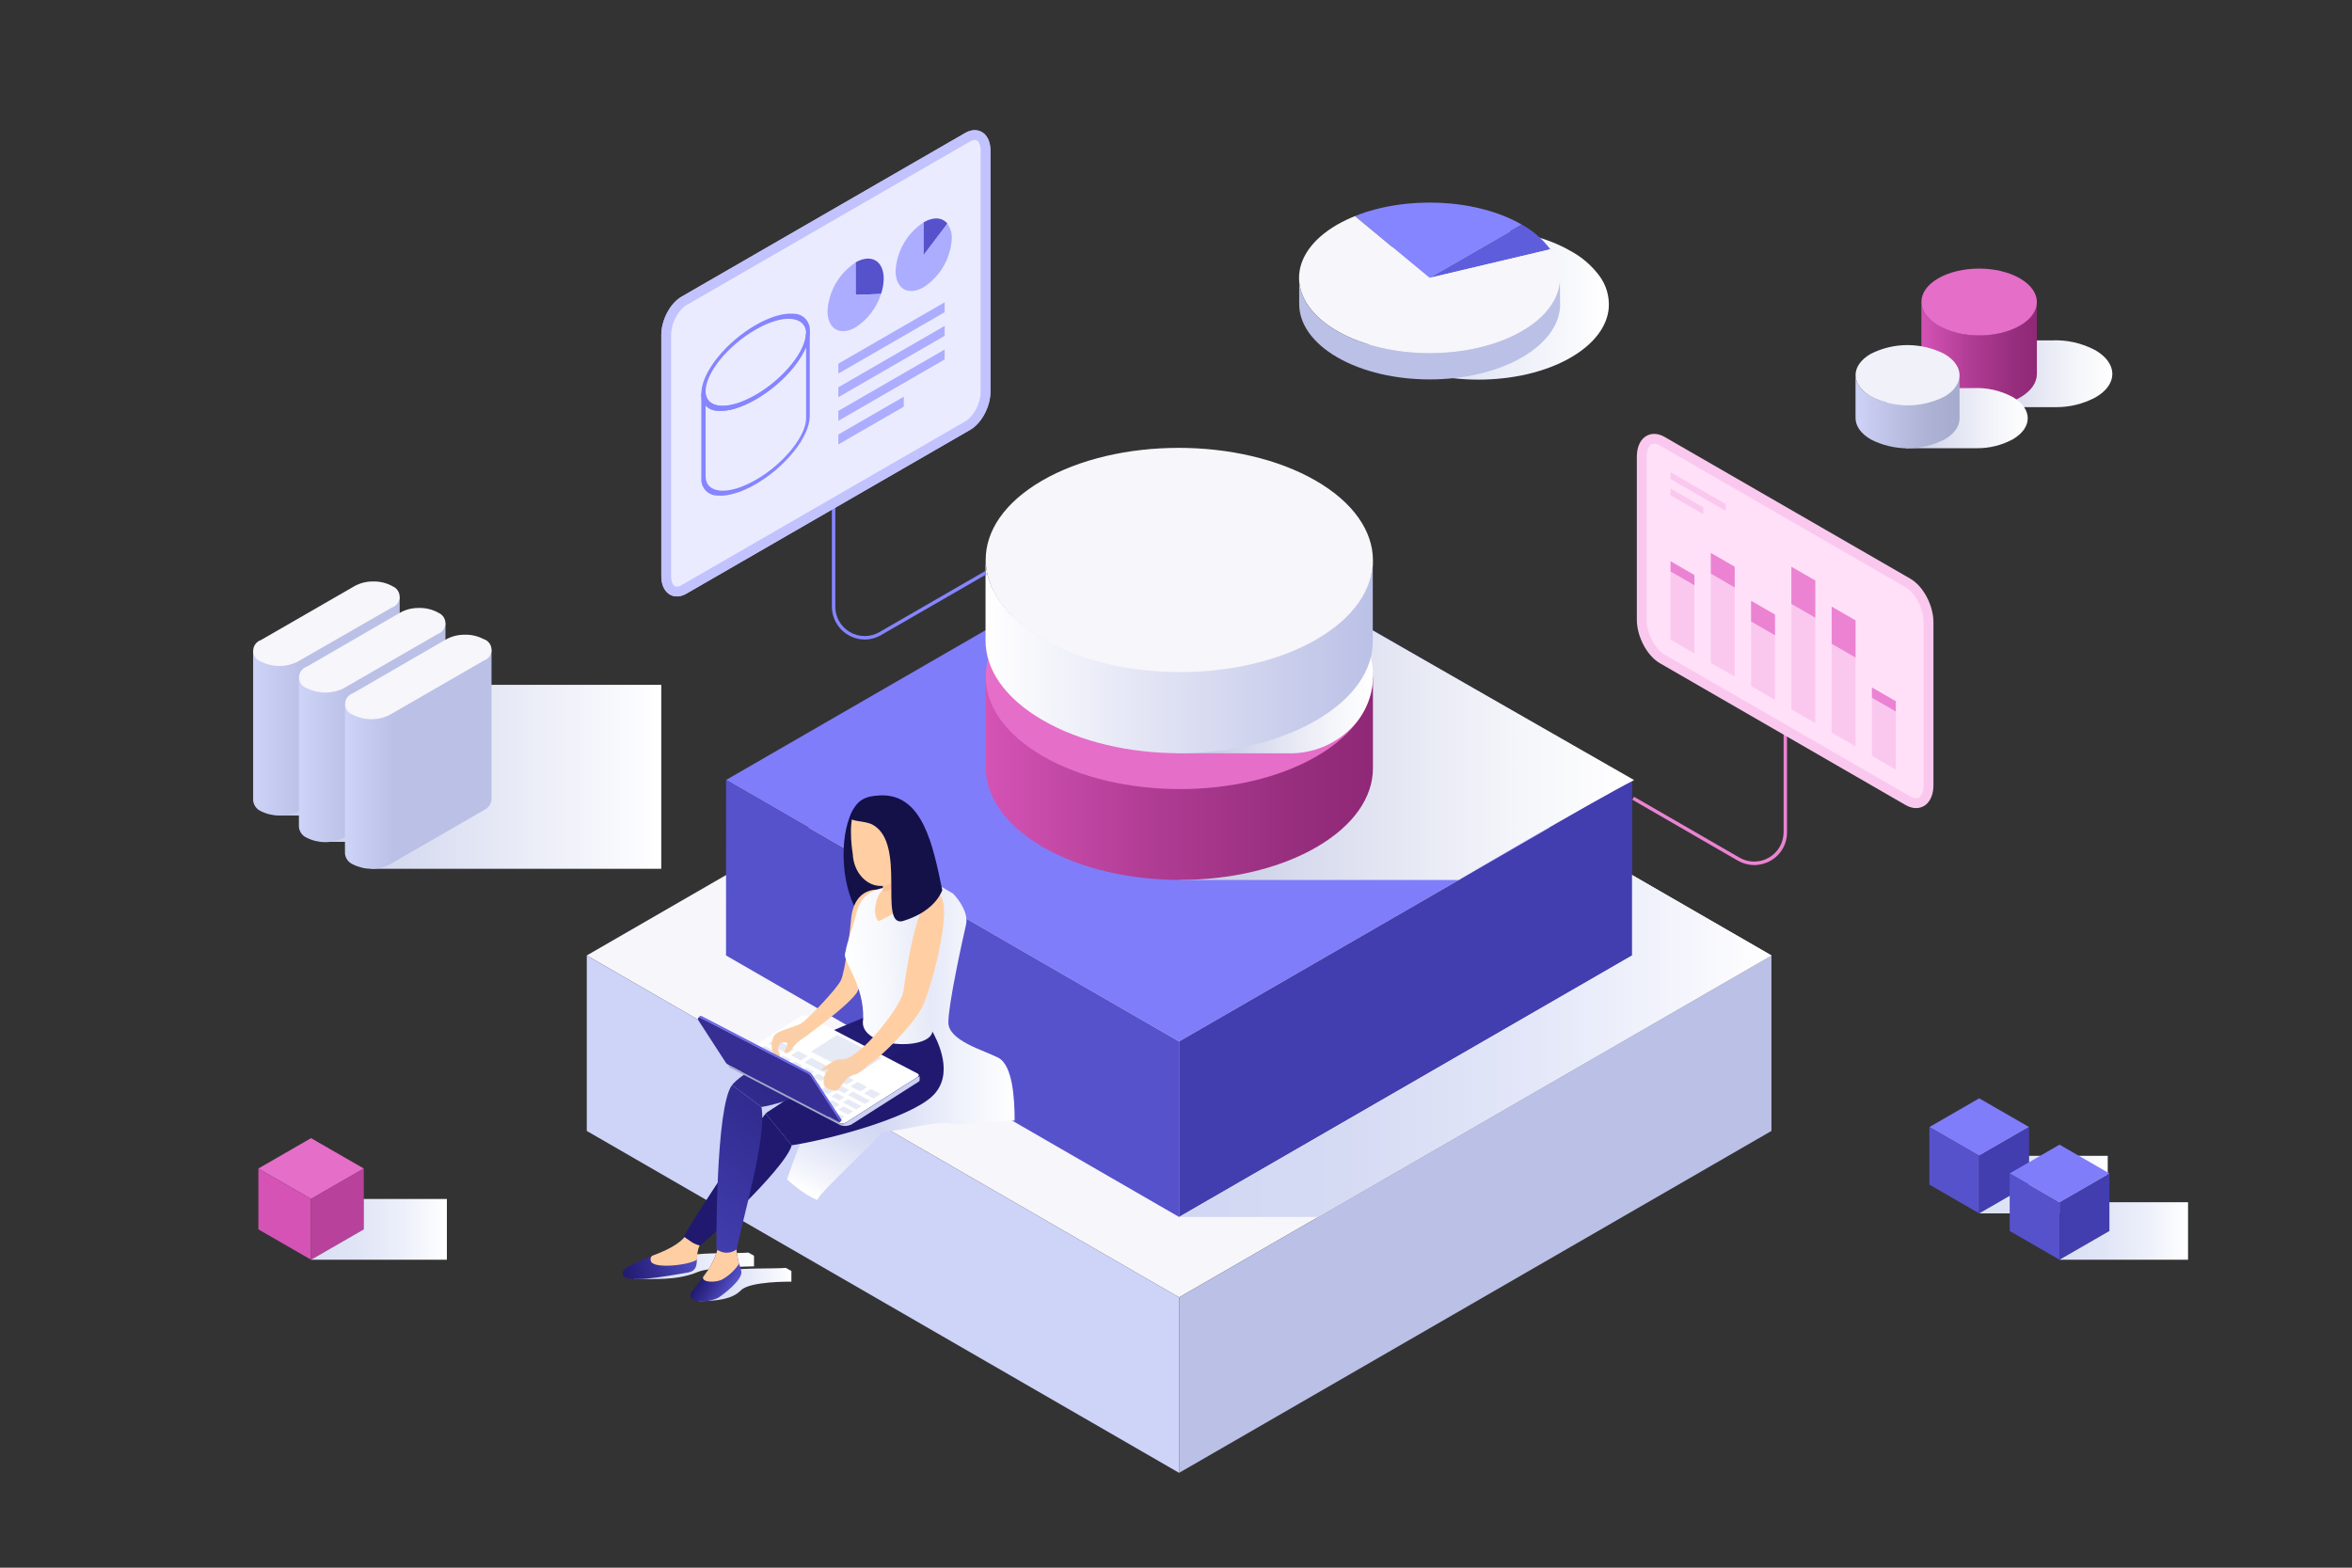 <svg width="480" height="320" viewBox="0 0 480 320" fill="none" xmlns="http://www.w3.org/2000/svg">
<rect x="0" y="0" width="480" height="320" fill="#333333" stroke="none"/>
<g clip-path="url(#clip0_5838_12848)">
<path d="M358 176.58C356.823 176.574 355.668 176.26 354.65 175.67L333.13 163.24L333.48 162.64L355 175.06C355.912 175.586 356.946 175.864 357.998 175.864C359.051 175.864 360.085 175.587 360.997 175.062C361.909 174.536 362.667 173.779 363.194 172.868C363.721 171.957 363.999 170.923 364 169.87V149H364.7V169.89C364.708 171.067 364.401 172.225 363.813 173.245C363.224 174.264 362.374 175.108 361.35 175.69C360.33 176.273 359.175 176.58 358 176.58Z" fill="#EB83D2"/>
<path d="M389.38 163.45L339.25 134.51C336.93 133.16 335.05 129.57 335.05 126.51V93.25C335.05 90.15 336.93 88.73 339.25 90.07L389.38 119C391.7 120.34 393.58 123.94 393.58 127V160.23C393.58 163.36 391.7 164.79 389.38 163.45Z" fill="#FFE0F8" stroke="#FAC8EE" stroke-width="2"/>
<path d="M345.8 133.38L340.93 130.56V116.66L345.8 119.47V133.38Z" fill="#FAC8EE"/>
<path d="M354.02 138.12L349.15 135.31V112.87L354.02 115.69V138.12Z" fill="#FAC8EE"/>
<path d="M362.24 142.87L357.37 140.05V122.64L362.24 125.45V142.87Z" fill="#FAC8EE"/>
<path d="M370.46 147.61L365.59 144.8V115.69L370.46 118.5V147.61Z" fill="#FAC8EE"/>
<path d="M378.68 152.36L373.81 149.54V123.83L378.68 126.64V152.36Z" fill="#FAC8EE"/>
<path d="M386.9 157.1L382.03 154.29V140.33L386.9 143.14V157.1Z" fill="#FAC8EE"/>
<path d="M345.8 119.47L340.93 116.66V114.56L345.8 117.38V119.47Z" fill="#EB83D2"/>
<path d="M386.9 145.24L382.03 142.42V140.33L386.9 143.14V145.24Z" fill="#EB83D2"/>
<path d="M354.02 119.91L349.15 117.09V112.87L354.02 115.69V119.91Z" fill="#EB83D2"/>
<path d="M362.24 129.67L357.37 126.85V122.64L362.24 125.45V129.67Z" fill="#EB83D2"/>
<path d="M370.46 126.08L365.59 123.27V115.69L370.46 118.5V126.08Z" fill="#EB83D2"/>
<path d="M378.68 134.22L373.81 131.41V123.83L378.68 126.64V134.22Z" fill="#EB83D2"/>
<path d="M352.18 104.29L340.93 97.79V96.4L352.18 102.89V104.29Z" fill="#FAC8EE"/>
<path d="M347.63 104.98L340.93 101.11V99.72L347.63 103.58V104.98Z" fill="#FAC8EE"/>
<path d="M361.52 195.03L240.63 264.82L119.75 195.03L240.63 125.23L361.52 195.03Z" fill="#F6F6FB"/>
<path d="M240.63 264.82V300.64L119.75 230.85V195.03L240.63 264.82Z" fill="#CED3F8"/>
<path d="M240.63 264.82V300.64L361.52 230.85V195.03L240.63 264.82Z" fill="#BBC0E6"/>
<path d="M333.09 159.21L240.63 212.59L148.18 159.21L240.63 105.83L333.09 159.21Z" fill="#807DFB"/>
<path d="M240.63 212.59V248.41L148.17 195.03L148.18 159.21L240.63 212.59Z" fill="#5652CC"/>
<path d="M240.63 212.59V248.41L333.09 195.03V159.21L240.63 212.59Z" fill="#423EAF"/>
<path style="mix-blend-mode:multiply" d="M240.63 248.41H269.06L361.52 195.03L333.09 178.62V195.03L240.63 248.41Z" fill="url(#paint0_linear_5838_12848)"/>
<path style="mix-blend-mode:multiply" d="M264.56 119.78H251.05V123.34C247.043 124.584 243.184 126.261 239.54 128.34C219.75 139.85 219.87 158.5 239.78 170C243.2 172 240.68 179.62 240.68 179.62H297.68C297.68 179.62 324.26 164 333.49 159.23L264.56 119.78Z" fill="url(#paint1_linear_5838_12848)"/>
<path d="M280.19 138.18V156.84C280.19 162.65 276.35 168.46 268.71 172.9C253.33 181.85 228.3 181.85 212.83 172.9C205.04 168.4 201.14 162.5 201.16 156.6V137.95" fill="url(#paint2_linear_5838_12848)"/>
<path d="M212.83 154.36C197.35 145.43 197.27 130.93 212.64 122C228.01 113.07 253.05 113 268.53 122C284.01 131 284.09 145.43 268.71 154.37C253.33 163.31 228.31 163.3 212.83 154.36Z" fill="#E56EC9"/>
<path style="mix-blend-mode:multiply" d="M275.16 126.57C273.415 124.987 271.372 123.768 269.15 122.983C266.928 122.198 264.573 121.864 262.22 122H240.17V123.93C238.767 124.642 237.471 125.547 236.32 126.62C234.754 128.049 233.505 129.791 232.652 131.732C231.8 133.674 231.364 135.772 231.371 137.893C231.379 140.013 231.83 142.108 232.696 144.044C233.562 145.979 234.824 147.712 236.4 149.13C237.529 150.18 238.797 151.069 240.17 151.77V153.77H263.67C267.965 153.682 272.079 152.028 275.24 149.12C276.811 147.689 278.065 145.945 278.92 144C279.776 142.055 280.214 139.952 280.206 137.827C280.199 135.702 279.746 133.603 278.877 131.664C278.008 129.725 276.741 127.989 275.16 126.57Z" fill="url(#paint3_linear_5838_12848)"/>
<path d="M212.8 147C205.01 142.5 201.11 136.6 201.13 130.7V114.04C201.13 119.94 205.01 125.84 212.8 130.34C228.28 139.28 253.3 139.28 268.68 130.34C276.32 125.89 280.15 120.09 280.16 114.26V130.92C280.16 136.74 276.32 142.55 268.68 146.99C253.3 156 228.27 156 212.8 147Z" fill="url(#paint4_linear_5838_12848)"/>
<path d="M212.83 130.48C197.35 121.55 197.27 107.05 212.64 98.12C228.01 89.19 253.05 89.18 268.53 98.12C284.01 107.06 284.09 121.55 268.71 130.49C253.33 139.43 228.31 139.42 212.83 130.48Z" fill="#F6F6FB"/>
<path style="mix-blend-mode:multiply" d="M142.9 265.59C146.45 265.5 149.33 265.26 151.22 263.37C153.11 261.48 161.51 261.62 161.51 261.62V259.44L160.37 258.8C158.37 259 150.99 258.8 149.31 259.28C147.63 259.76 140.72 265.65 142.9 265.59Z" fill="url(#paint5_linear_5838_12848)"/>
<path style="mix-blend-mode:multiply" d="M180 231C183.5 231 191.14 228.69 193.73 229.3C196.32 229.91 203.62 228.73 207.07 228.73C207.07 224.15 206.65 217.41 203.72 215.9C200.79 214.39 193.54 212.43 193.54 208.71C193.54 204.99 196.43 191.83 197.14 188.78C197.85 185.73 194.48 182.38 194.48 182.38L189.62 179.57L183.54 213.57L177.61 229.66L180 231Z" fill="url(#paint6_linear_5838_12848)"/>
<path style="mix-blend-mode:multiply" d="M129.65 261.08C133.19 260.99 137.99 261.5 142.48 259.61C144.95 258.61 153.88 258.49 153.88 258.49V256.32L152.74 255.68C150.74 255.87 143.37 255.68 141.69 256.15C140.01 256.62 127.46 261.14 129.65 261.08Z" fill="url(#paint7_linear_5838_12848)"/>
<path style="mix-blend-mode:multiply" d="M180 231C178.89 232.88 166.84 243.77 166.84 244.94C164.31 244.12 160.61 240.74 160.61 240.74C160.61 240.74 165.07 227.34 168.22 224.2L180 231Z" fill="url(#paint8_linear_5838_12848)"/>
<path d="M142.83 254.07C141.45 256.17 143.39 259.26 140.31 259.77C136.04 260.48 127.22 262.19 127.06 260.04C126.93 258.22 132.96 256.6 135.74 255.28C139.62 253.44 140 252 140 252L142.83 254.07Z" fill="url(#paint9_linear_5838_12848)"/>
<path d="M140 252C140 252 139.64 253.4 135.76 255.24C135.05 255.58 134.13 255.94 133.16 256.31C133.16 256.31 132.63 256.51 132.81 257.37C133.17 259.09 140.64 258.27 142.25 257.12C142.197 256.057 142.403 254.996 142.85 254.03L140 252Z" fill="#FFCEA2"/>
<path d="M146.42 255.09C146.019 256.506 145.409 257.854 144.61 259.09C143.99 260.09 141.68 263.09 141.39 263.42C140.32 264.61 141.2 265.67 142.9 265.6C144.181 265.68 145.461 265.432 146.62 264.88C147.73 264.16 151.62 261.21 151.29 259.49C151.12 258.58 150.9 258.58 150.51 256.49C150.4 255.93 150.22 254.56 150.22 254.56L146.42 255.09Z" fill="url(#paint10_linear_5838_12848)"/>
<path d="M147.5 261.11C148.836 260.329 149.978 259.255 150.84 257.97C150.75 257.63 150.64 257.18 150.51 256.49C150.38 255.8 150.22 254.56 150.22 254.56L146.42 255.09C146.019 256.506 145.409 257.854 144.61 259.09C144.39 259.43 143.95 260.04 143.47 260.7C143.27 261.88 146.31 261.82 147.5 261.11Z" fill="#FFCEA2"/>
<path d="M157 226.75C159.23 225.42 178.81 211.84 178.81 211.84L190.16 210.32C191.24 212.24 195.04 219.4 190.16 223.85C185.28 228.3 169.29 232.59 161.57 233.78L156.26 227.3C156.486 227.091 156.734 226.906 157 226.75Z" fill="#20196F"/>
<path d="M156.27 227.3L161.58 233.78C160.1 238.88 142.97 254.26 142.97 254.26C141.44 253.96 140.83 253.26 139.55 252.42C140.72 250 153 231.2 156.27 227.3Z" fill="#20196F"/>
<path d="M176.36 207.68C176.36 207.68 187.36 211 184.66 213.79C181.96 216.58 162.25 224.89 155.39 225.97L149.39 221.49C153 216.91 174.1 208.7 176.36 207.68Z" fill="url(#paint11_linear_5838_12848)"/>
<path d="M149.39 221.49L155.39 225.97C156.58 232.1 151.49 248.82 150.39 254.97C149.798 255.447 149.061 255.708 148.3 255.708C147.54 255.708 146.802 255.447 146.21 254.97C146.21 254.97 146 225.92 149.39 221.49Z" fill="url(#paint12_linear_5838_12848)"/>
<path d="M163.41 207.44C163.609 207.329 163.831 207.266 164.059 207.257C164.287 207.249 164.513 207.294 164.72 207.39L187.22 219.11C187.59 219.3 187.61 219.64 187.22 219.86L172.63 229.15C172.431 229.261 172.209 229.324 171.982 229.334C171.755 229.345 171.528 229.302 171.32 229.21L148.82 217.48C148.743 217.452 148.677 217.401 148.631 217.334C148.584 217.266 148.559 217.187 148.559 217.105C148.559 217.023 148.584 216.944 148.631 216.877C148.677 216.81 148.743 216.759 148.82 216.73L163.41 207.44Z" fill="white"/>
<g style="mix-blend-mode:multiply">
<path d="M171.26 227.41L172.36 227.99L171.84 228.32L170.74 227.75L171.26 227.41Z" fill="#E6EAF5"/>
<path d="M169.41 226.45L170.51 227.02L169.98 227.35L168.88 226.78L169.41 226.45Z" fill="#E6EAF5"/>
<path d="M167.55 225.48L168.65 226.05L168.13 226.39L167.03 225.81L167.55 225.48Z" fill="#E6EAF5"/>
<path d="M165.7 224.51L166.8 225.09L166.28 225.42L165.17 224.85L165.7 224.51Z" fill="#E6EAF5"/>
<path d="M163.84 223.55L164.94 224.12L164.42 224.46L163.32 223.88L163.84 223.55Z" fill="#E6EAF5"/>
<path d="M161.99 222.58L163.09 223.16L162.57 223.49L161.47 222.92L161.99 222.58Z" fill="#E6EAF5"/>
<path d="M160.14 221.62L161.24 222.19L160.71 222.53L159.62 221.95L160.14 221.62Z" fill="#E6EAF5"/>
<path d="M158.28 220.65L159.38 221.22L158.86 221.56L157.76 220.99L158.28 220.65Z" fill="#E6EAF5"/>
<path d="M156.43 219.69L157.53 220.26L157.01 220.59L155.91 220.02L156.43 219.69Z" fill="#E6EAF5"/>
<path d="M154.58 218.72L155.68 219.29L155.16 219.63L154.05 219.05L154.58 218.72Z" fill="#E6EAF5"/>
<path d="M152.72 217.75L153.82 218.33L153.3 218.66L152.2 218.09L152.72 217.75Z" fill="#E6EAF5"/>
<path d="M150.87 216.79L151.97 217.36L151.45 217.7L150.35 217.12L150.87 216.79Z" fill="#E6EAF5"/>
<path d="M172.14 225.83L174.12 226.86L173.07 227.53L171.1 226.5L172.14 225.83Z" fill="#E6EAF5"/>
<path d="M173.08 224.36L175.81 225.79L174.76 226.46L172.03 225.03L173.08 224.36Z" fill="#E6EAF5"/>
<path d="M174.09 222.85L177.57 224.67L176.53 225.33L173.04 223.52L174.09 222.85Z" fill="#E6EAF5"/>
<path d="M177.73 222.28L179.71 223.31L178.29 224.21L176.31 223.18L177.73 222.28Z" fill="#E6EAF5"/>
<path d="M175 220.85L176.98 221.88L175.56 222.79L173.58 221.75L175 220.85Z" fill="#E6EAF5"/>
<path d="M172.27 219.43L174.25 220.46L172.83 221.36L170.85 220.33L172.27 219.43Z" fill="#E6EAF5"/>
<path d="M162.85 214.52L164.83 215.56L163.41 216.46L161.43 215.43L162.85 214.52Z" fill="#E6EAF5"/>
<path d="M158.22 212.11L162.1 214.13L160.68 215.04L156.8 213.01L158.22 212.11Z" fill="#E6EAF5"/>
<path d="M165.58 215.94L171.51 219.04L170.1 219.94L164.16 216.85L165.58 215.94Z" fill="#E6EAF5"/>
<path d="M169.77 224.6L171.39 225.44L170.34 226.11L168.72 225.26L169.77 224.6Z" fill="#E6EAF5"/>
<path d="M170.71 223.13L172.33 223.97L171.28 224.64L169.66 223.79L170.71 223.13Z" fill="#E6EAF5"/>
<path d="M171.67 221.64L173.29 222.49L172.24 223.16L170.62 222.31L171.67 221.64Z" fill="#E6EAF5"/>
<path d="M169.3 220.41L170.92 221.25L169.87 221.92L168.25 221.07L169.3 220.41Z" fill="#E6EAF5"/>
<path d="M166.93 219.17L168.54 220.02L167.5 220.68L165.88 219.84L166.93 219.17Z" fill="#E6EAF5"/>
<path d="M164.55 217.94L166.17 218.78L165.13 219.45L163.51 218.6L164.55 217.94Z" fill="#E6EAF5"/>
<path d="M162.18 216.7L163.8 217.54L162.75 218.21L161.13 217.37L162.18 216.7Z" fill="#E6EAF5"/>
<path d="M159.81 215.47L161.43 216.31L160.38 216.97L158.76 216.13L159.81 215.47Z" fill="#E6EAF5"/>
<path d="M156.04 213.5L159.06 215.07L158.01 215.74L154.99 214.17L156.04 213.5Z" fill="#E6EAF5"/>
<path d="M168.34 221.89L169.96 222.74L168.91 223.4L167.29 222.56L168.34 221.89Z" fill="#E6EAF5"/>
<path d="M165.96 220.66L167.58 221.5L166.54 222.17L164.92 221.32L165.96 220.66Z" fill="#E6EAF5"/>
<path d="M163.59 219.42L165.21 220.26L164.16 220.93L162.54 220.09L163.59 219.42Z" fill="#E6EAF5"/>
<path d="M161.22 218.19L162.84 219.03L161.79 219.69L160.17 218.85L161.22 218.19Z" fill="#E6EAF5"/>
<path d="M158.85 216.95L160.47 217.79L159.42 218.46L157.8 217.61L158.85 216.95Z" fill="#E6EAF5"/>
<path d="M154.32 214.59L158.09 216.56L157.05 217.22L153.28 215.26L154.32 214.59Z" fill="#E6EAF5"/>
<path d="M167.4 223.36L169.02 224.2L167.97 224.87L166.35 224.03L167.4 223.36Z" fill="#E6EAF5"/>
<path d="M165.03 222.13L166.65 222.97L165.6 223.63L163.98 222.79L165.03 222.13Z" fill="#E6EAF5"/>
<path d="M162.66 220.89L164.27 221.73L163.23 222.4L161.61 221.56L162.66 220.89Z" fill="#E6EAF5"/>
<path d="M160.28 219.65L161.9 220.5L160.86 221.16L159.24 220.32L160.28 219.65Z" fill="#E6EAF5"/>
<path d="M157.91 218.42L159.53 219.26L158.48 219.93L156.86 219.08L157.91 218.42Z" fill="#E6EAF5"/>
<path d="M155.54 217.18L157.16 218.03L156.11 218.69L154.49 217.85L155.54 217.18Z" fill="#E6EAF5"/>
<path d="M152.63 215.67L154.79 216.79L153.74 217.46L151.59 216.33L152.63 215.67Z" fill="#E6EAF5"/>
</g>
<path d="M151.73 218.39L169.51 227.66L169 227.98L151.22 218.71L151.73 218.39Z" fill="#423EAD"/>
<g style="mix-blend-mode:multiply">
<path d="M165.52 214.65L174.59 219.38L179.96 215.96L170.88 211.24L165.52 214.65Z" fill="#E6EAF5"/>
</g>
<path d="M187.26 219.86L172.67 229.15C172.348 229.331 171.97 229.384 171.61 229.3L171.36 229.21L148.86 217.48H148.79V217.43C148.76 217.381 148.739 217.327 148.73 217.27V217.59C148.739 217.671 148.769 217.749 148.819 217.814C148.868 217.879 148.934 217.93 149.01 217.96L171.51 229.68C171.994 229.856 172.517 229.89 173.02 229.78L173.67 229.59L187.43 220.83C187.505 220.796 187.568 220.741 187.612 220.672C187.656 220.602 187.68 220.522 187.68 220.44V219.62C187.639 219.695 187.578 219.757 187.504 219.8C187.43 219.842 187.345 219.863 187.26 219.86Z" fill="url(#paint13_linear_5838_12848)"/>
<path d="M174.24 165.07C171.51 169.43 171.4 178.87 174.3 184.89C176.3 184.81 179.25 181.98 182.2 182.8C182.88 183 177.82 164.92 174.24 165.07Z" fill="#131147"/>
<path d="M163.83 208.75C162.36 209.62 159.15 210.25 158.24 211.12C157.33 211.99 157.24 214.44 157.97 215.19C158.7 215.94 159.52 215.87 159.08 215.14C158.64 214.41 158.69 212.94 159.81 212.78C161.96 212.46 159.33 214.98 160.36 214.95C161.39 214.92 161.67 213.69 162.79 212.75C163.91 211.81 164.71 211.5 165.79 210.5C166.87 209.5 163.83 208.75 163.83 208.75Z" fill="#FACFA7"/>
<path d="M163.43 209C165.22 207.67 170.65 202 171.59 200.15C172.53 198.3 173.59 189.03 173.67 187.83C173.75 186.63 174.27 181.55 179.2 181.59C179.8 184.83 176.31 200.59 174.8 202.71C172.95 205.27 167.38 209.27 165.8 210.53C163.86 209.82 163.43 209 163.43 209Z" fill="#FFCEA2"/>
<path d="M143 207.77L164.72 219C165.076 219.176 165.376 219.446 165.59 219.78L171.45 228.78C171.473 228.815 171.483 228.857 171.48 228.899C171.476 228.941 171.458 228.981 171.43 229.012C171.401 229.043 171.363 229.063 171.322 229.07C171.28 229.077 171.237 229.07 171.2 229.05L148.56 217.3C148.383 217.205 148.231 217.068 148.12 216.9L142.64 208.45C142.23 207.9 142.48 207.49 143 207.77Z" fill="#362E92"/>
<path d="M171.45 228.85L165.59 219.85C165.376 219.516 165.075 219.246 164.72 219.07L143 207.77C142.75 207.64 142.57 207.66 142.48 207.77C142.57 207.657 142.667 207.55 142.77 207.45C142.86 207.34 143.04 207.33 143.28 207.45L165 218.73C165.351 218.913 165.648 219.186 165.86 219.52L171.72 228.52C171.743 228.552 171.755 228.591 171.755 228.63C171.755 228.669 171.743 228.708 171.72 228.74L171.46 229.04C171.475 229.01 171.482 228.977 171.48 228.944C171.479 228.91 171.468 228.878 171.45 228.85Z" fill="url(#paint14_linear_5838_12848)"/>
<path d="M190.12 209.45C189.01 202.19 191.91 193.22 192.34 188.64C192.62 185.75 192.76 182.38 190.12 181.64C187.48 180.9 186.29 180.58 183.97 180.73C178.36 181.12 175.78 182.38 174.8 186.3C173.89 189.98 173.17 191.12 172.44 194.73C172.11 196.34 176.37 201.09 176.16 208.01C174.84 214.48 192.33 214.66 190.12 209.45Z" fill="url(#paint15_linear_5838_12848)"/>
<path d="M185.66 173.86C185.49 172.13 179.73 175.86 179.96 178.1C180.15 179.94 180.47 181.8 179.79 182.1C179.01 182.72 177.79 186.66 179.31 188.04C184.23 185.77 185.73 183.62 190.12 181.71C188.28 181.38 186.23 179.43 185.66 173.86Z" fill="#FFCEA2"/>
<path d="M174.38 215.16C172.2 216.83 171.54 215.89 170.38 216.48C169.433 216.994 168.533 217.59 167.69 218.26C167.29 218.56 168.69 218.45 169.28 218.19C168.789 218.584 168.424 219.113 168.23 219.712C168.036 220.311 168.022 220.953 168.19 221.56C168.52 222.31 170.49 222.96 170.91 222.51C172.7 220.63 172.35 219.93 174.91 219.16C175.729 218.745 176.459 218.174 177.06 217.48L174.38 215.16Z" fill="#FACFA7"/>
<path d="M174.38 215.16C177.78 212.97 183.96 205.16 184.38 202.3C184.8 199.44 187.07 182.3 191.01 182.42C194.95 182.54 190.9 198.96 188.47 205.02C187.28 208.02 180.86 215.02 177.03 217.48C175.48 217.54 174.38 215.16 174.38 215.16Z" fill="#FFCEA2"/>
<path d="M187 171.4L185 167L175.88 166C175.38 165.791 174.841 165.692 174.3 165.71C173.04 168.59 174.03 174.3 174.03 174.3C174.19 178.05 176.85 180.97 179.96 180.84C183.07 180.71 185.29 177.74 185.28 174.15H186.07L187 171.4Z" fill="#FFCEA2"/>
<path d="M184.48 177.67C184.092 178.515 183.496 179.247 182.747 179.798C181.999 180.35 181.122 180.701 180.2 180.82C180.279 181.225 180.207 181.644 180 182C180.307 181.999 180.613 181.959 180.91 181.88C181.828 181.563 182.644 181.005 183.272 180.264C183.9 179.524 184.318 178.628 184.48 177.67Z" fill="#FBC096"/>
<path d="M179.63 162.36C188.32 161.98 190.42 172.57 192.3 181.71C191.1 184.71 187.96 186.95 184.05 188.06C179.35 188.74 184.96 172.33 178.2 168.4C176.32 167.31 172.95 167.95 173.56 166.4C174.9 163.14 176.69 162.49 179.63 162.36Z" fill="#131147"/>
<path d="M176.47 130.54C174.694 130.532 172.993 129.822 171.738 128.565C170.483 127.308 169.775 125.606 169.77 123.83V102.94H170.47V123.83C170.469 124.883 170.746 125.919 171.272 126.831C171.799 127.744 172.556 128.502 173.468 129.029C174.381 129.556 175.416 129.834 176.469 129.834C177.523 129.834 178.558 129.557 179.47 129.03L201 116.6L201.35 117.21L179.82 129.63C178.804 130.225 177.648 130.539 176.47 130.54Z" fill="#8585FF"/>
<path d="M197.5 86.87L139.58 120.31C137.58 121.47 135.96 120.24 135.96 117.57V68.36C135.96 65.69 137.58 62.59 139.58 61.43L197.5 28C199.5 26.85 201.13 28.08 201.13 30.74V80C201.13 82.61 199.51 85.72 197.5 86.87Z" fill="#F1F1F6" stroke="#C2C2FF" stroke-width="2"/>
<path d="M197.5 86.87L139.58 120.31C137.58 121.47 135.96 120.24 135.96 117.57V68.36C135.96 65.69 137.58 62.59 139.58 61.43L197.5 28C199.5 26.85 201.13 28.08 201.13 30.74V80C201.13 82.61 199.51 85.72 197.5 86.87Z" fill="#EBEBFF" stroke="#C2C2FF" stroke-width="2"/>
<path d="M154.23 98.83C151.42 100.45 148.62 101.35 146.47 101.16C146.01 101.168 145.554 101.081 145.131 100.902C144.707 100.724 144.326 100.46 144.01 100.125C143.695 99.791 143.453 99.395 143.3 98.962C143.146 98.529 143.085 98.068 143.12 97.61V80.27L143.94 79.8C143.94 81.54 144.94 82.59 146.88 82.8C150.94 83.16 157.52 79.36 161.55 74.33C163.41 72 164.44 69.78 164.45 68.06L165.26 67.59V84.9C165.26 86.97 164.09 89.57 161.96 92.22C159.803 94.871 157.184 97.111 154.23 98.83ZM144 82.71V97.14C144 98.89 145 99.94 146.94 100.14C151 100.5 157.58 96.71 161.61 91.67C163.47 89.35 164.5 87.12 164.51 85.4V70.91C163.856 72.345 163.019 73.69 162.02 74.91C157.76 80.22 150.82 84.23 146.53 83.85C145.571 83.812 144.664 83.403 144 82.71Z" fill="#8585FF"/>
<path d="M154.24 81.52C151.43 83.14 148.63 84.05 146.48 83.86C146.021 83.868 145.566 83.781 145.143 83.603C144.721 83.426 144.339 83.162 144.024 82.829C143.709 82.496 143.467 82.101 143.313 81.669C143.159 81.237 143.096 80.777 143.13 80.32C143.13 78.25 144.3 75.64 146.43 72.99C150.69 67.67 157.64 63.66 161.92 64.04C162.378 64.031 162.833 64.117 163.256 64.293C163.678 64.469 164.06 64.732 164.375 65.065C164.69 65.397 164.933 65.791 165.087 66.223C165.241 66.654 165.303 67.113 165.27 67.57C165.27 69.65 164.1 72.25 161.97 74.92C159.81 77.566 157.191 79.801 154.24 81.52ZM154.17 67.31C151.37 68.935 148.887 71.052 146.84 73.56C145 75.9 144 78.13 144 79.85C144 81.57 145.05 82.63 146.94 82.85C151 83.22 157.58 79.42 161.61 74.39C163.48 72.05 164.51 69.82 164.51 68.1C164.51 66.38 163.46 65.31 161.51 65.1C159.56 64.89 156.82 65.77 154.17 67.31Z" fill="#8585FF"/>
<path d="M192.79 63.73L171.09 76.26V74.23L192.79 61.7V63.73Z" fill="#ADADFF"/>
<path d="M192.79 68.55L171.09 81.08V79.05L192.79 66.52V68.55Z" fill="#ADADFF"/>
<path d="M192.79 73.37L171.09 85.9V83.87L192.79 71.34V73.37Z" fill="#ADADFF"/>
<path d="M184.45 83.01L171.09 90.72V88.69L184.45 80.97V83.01Z" fill="#ADADFF"/>
<path d="M179.8 60C180.148 58.996 180.333 57.943 180.35 56.88C180.35 53.22 177.78 51.74 174.61 53.56V60.2L179.8 60Z" fill="#5652CC"/>
<path d="M174.61 60.2V53.57C172.942 54.661 171.554 56.129 170.558 57.856C169.563 59.583 168.988 61.52 168.88 63.51C168.88 67.17 171.45 68.65 174.61 66.82C177.081 65.221 178.917 62.808 179.8 60L174.61 60.2Z" fill="#ADADFF"/>
<path d="M188.51 52V45.37C186.84 46.458 185.45 47.924 184.453 49.649C183.456 51.374 182.879 53.31 182.77 55.3C182.77 58.96 185.34 60.45 188.51 58.62C190.181 57.531 191.572 56.064 192.569 54.337C193.567 52.61 194.142 50.672 194.25 48.68C194.295 47.606 193.974 46.548 193.34 45.68L188.51 52Z" fill="#ADADFF"/>
<path d="M193.34 45.64C192.34 44.39 190.54 44.19 188.51 45.37V52L193.34 45.64Z" fill="#5652CC"/>
<path d="M403.92 224.19L414.1 230.06L403.92 235.93L393.75 230.06L403.92 224.19Z" fill="#807DFB"/>
<path d="M393.75 230.06L403.92 235.93V247.68L393.75 241.81V230.06Z" fill="#5652CC"/>
<path d="M414.1 230.06L403.92 235.93V247.68L414.1 241.81V230.06Z" fill="#423EAF"/>
<path style="mix-blend-mode:multiply" d="M403.92 247.68H430.15V235.93H414.1V241.81L403.92 247.68Z" fill="url(#paint16_linear_5838_12848)"/>
<path d="M420.31 233.65L430.49 239.52L420.31 245.4L410.14 239.52L420.31 233.65Z" fill="#807DFB"/>
<path d="M410.14 239.52L420.31 245.4V257.14L410.14 251.27V239.52Z" fill="#5652CC"/>
<path d="M430.49 239.52L420.31 245.4V257.14L430.49 251.27V239.52Z" fill="#423EAF"/>
<path style="mix-blend-mode:multiply" d="M420.31 257.14H446.54V245.4H430.49V251.27L420.31 257.14Z" fill="url(#paint17_linear_5838_12848)"/>
<path style="mix-blend-mode:multiply" d="M134.95 139.79H57.02V166.47H65.3V171.84H75.76V177.34H134.95V139.79Z" fill="url(#paint18_linear_5838_12848)"/>
<path d="M51.66 132.85V163.38C51.704 163.852 51.873 164.303 52.149 164.688C52.425 165.072 52.798 165.377 53.23 165.57C54.404 166.162 55.7 166.47 57.015 166.47C58.33 166.47 59.626 166.162 60.8 165.57L80 154.51C80.433 154.317 80.806 154.012 81.082 153.628C81.358 153.243 81.526 152.792 81.57 152.32V121.79L51.66 132.85Z" fill="url(#paint19_linear_5838_12848)"/>
<path d="M80 119.6C78.798 118.962 77.45 118.648 76.09 118.69C74.81 118.684 73.549 118.996 72.42 119.6L53.23 130.66C52.775 130.816 52.379 131.111 52.1 131.503C51.82 131.894 51.669 132.364 51.669 132.845C51.669 133.326 51.82 133.796 52.1 134.188C52.379 134.579 52.775 134.874 53.23 135.03C54.402 135.628 55.699 135.94 57.015 135.94C58.331 135.94 59.628 135.628 60.8 135.03L80 124C80.455 123.844 80.85 123.549 81.13 123.158C81.41 122.766 81.56 122.296 81.56 121.815C81.56 121.334 81.41 120.864 81.13 120.473C80.85 120.081 80.455 119.786 80 119.63V119.6Z" fill="#F6F6FB"/>
<path d="M61 138.28V168.81C61.047 169.285 61.22 169.738 61.501 170.123C61.783 170.508 62.162 170.811 62.6 171C63.776 171.592 65.074 171.9 66.39 171.9C67.706 171.9 69.004 171.592 70.18 171L89.33 159.94C89.764 159.747 90.138 159.443 90.416 159.059C90.694 158.674 90.864 158.222 90.91 157.75V127.22L61 138.28Z" fill="url(#paint20_linear_5838_12848)"/>
<path d="M89.33 125C88.128 124.364 86.78 124.053 85.42 124.1C84.144 124.089 82.886 124.399 81.76 125L62.6 136.09C62.141 136.244 61.742 136.538 61.46 136.931C61.177 137.324 61.025 137.796 61.025 138.28C61.025 138.764 61.177 139.236 61.46 139.629C61.742 140.022 62.141 140.316 62.6 140.47C63.776 141.062 65.074 141.37 66.39 141.37C67.706 141.37 69.004 141.062 70.18 140.47L89.33 129.41C89.789 129.256 90.188 128.962 90.471 128.569C90.753 128.176 90.905 127.704 90.905 127.22C90.905 126.736 90.753 126.264 90.471 125.871C90.188 125.478 89.789 125.184 89.33 125.03V125Z" fill="#F6F6FB"/>
<path d="M70.4 143.71V174.24C70.448 174.714 70.621 175.167 70.902 175.552C71.184 175.937 71.562 176.24 72 176.43C73.174 177.028 74.472 177.34 75.79 177.34C77.107 177.34 78.406 177.028 79.58 176.43L98.74 165.37C99.172 165.176 99.544 164.871 99.82 164.487C100.096 164.102 100.265 163.651 100.31 163.18V132.65L70.4 143.71Z" fill="url(#paint21_linear_5838_12848)"/>
<path d="M98.71 130.46C97.504 129.824 96.153 129.514 94.79 129.56C93.514 129.554 92.257 129.863 91.13 130.46L72 141.52C71.541 141.674 71.142 141.968 70.859 142.361C70.577 142.754 70.425 143.226 70.425 143.71C70.425 144.194 70.577 144.666 70.859 145.059C71.142 145.452 71.541 145.746 72 145.9C73.174 146.498 74.472 146.81 75.79 146.81C77.107 146.81 78.406 146.498 79.58 145.9L98.74 134.84C99.199 134.686 99.598 134.392 99.88 133.999C100.163 133.606 100.315 133.134 100.315 132.65C100.315 132.166 100.163 131.694 99.88 131.301C99.598 130.908 99.199 130.614 98.74 130.46H98.71Z" fill="#F6F6FB"/>
<path d="M63.48 232.32L74.24 238.52L63.48 244.73L52.73 238.52L63.48 232.32Z" fill="#E56EC9"/>
<path d="M52.73 238.52L63.48 244.73V257.14L52.73 250.94V238.52Z" fill="#D453B5"/>
<path d="M74.24 238.52L63.48 244.73V257.14L74.24 250.94V238.52Z" fill="#B8429B"/>
<path style="mix-blend-mode:multiply" d="M63.48 257.14H91.2V244.73H74.24V250.94L63.48 257.14Z" fill="url(#paint22_linear_5838_12848)"/>
<path style="mix-blend-mode:multiply" d="M427.61 71.48C424.861 70.019 421.769 69.328 418.66 69.48H403.4V70.3C402.475 70.593 401.584 70.981 400.74 71.46C396.15 74.13 396.18 78.46 400.79 81.12C401.618 81.587 402.493 81.965 403.4 82.25V83.11H419.66C422.451 83.114 425.199 82.427 427.66 81.11C432.26 78.47 432.23 74.15 427.61 71.48Z" fill="url(#paint23_linear_5838_12848)"/>
<path d="M395.6 81.14C393.27 79.8 392.11 78.04 392.12 76.28V61.58C392.12 63.34 393.27 65.1 395.6 66.44C400.22 69.11 407.68 69.11 412.26 66.44C414.55 65.12 415.69 63.38 415.69 61.65V76.35C415.69 78.08 414.55 79.82 412.27 81.14C407.68 83.81 400.21 83.81 395.6 81.14Z" fill="url(#paint24_linear_5838_12848)"/>
<path d="M395.61 66.47C390.99 63.81 390.96 59.47 395.55 56.82C400.14 54.17 407.6 54.15 412.22 56.82C416.84 59.49 416.86 63.82 412.22 66.48C407.58 69.14 400.23 69.14 395.61 66.47Z" fill="#E56EC9"/>
<path style="mix-blend-mode:multiply" d="M326.36 56.24C324.805 54.175 322.823 52.47 320.55 51.24C311.28 45.89 296.88 45.31 286.5 49.5C285.257 49.995 284.051 50.576 282.89 51.24C277.69 54.24 275.09 58.18 275.09 62.11C275.09 66.04 277.69 69.98 282.89 72.99C293.29 78.99 310.15 78.99 320.55 72.99C325.44 70.16 328.03 66.52 328.32 62.82C328.478 60.462 327.782 58.127 326.36 56.24Z" fill="url(#paint25_linear_5838_12848)"/>
<path d="M276.52 44.11L291.74 56.72L310.58 45.85C301.31 40.5 286.91 39.92 276.52 44.11Z" fill="#8585FF"/>
<path d="M310.58 45.85L291.74 56.72L316.39 50.89C314.834 48.816 312.853 47.097 310.58 45.85Z" fill="#5E5EDD"/>
<path d="M291.74 56.72L276.52 44.11C275.279 44.609 274.073 45.191 272.91 45.85C267.71 48.85 265.11 52.79 265.11 56.72C265.11 60.65 267.71 64.59 272.91 67.59C283.31 73.59 300.18 73.59 310.58 67.59C315.46 64.77 318.05 61.12 318.35 57.43C318.483 55.081 317.774 52.763 316.35 50.89L291.74 56.72Z" fill="#F6F6FB"/>
<path d="M318.35 57.43C318.05 61.12 315.46 64.77 310.58 67.59C300.18 73.59 283.31 73.59 272.91 67.59C268.03 64.77 265.44 61.12 265.14 57.43V62.07C265.14 66.01 267.74 69.94 272.94 72.95C283.34 78.95 300.21 78.95 310.61 72.95C315.49 70.12 318.08 66.48 318.38 62.78C318.405 62.357 318.405 61.933 318.38 61.51L318.35 57.43Z" fill="#BBC0E6"/>
<path style="mix-blend-mode:multiply" d="M410.69 81C408.205 79.693 405.414 79.078 402.61 79.22H388.86V80C388.023 80.246 387.215 80.581 386.45 81C382.32 83.41 382.34 87.31 386.5 89.71C387.25 90.123 388.041 90.458 388.86 90.71V91.49H403.52C406.039 91.5 408.521 90.881 410.74 89.69C414.87 87.31 414.85 83.41 410.69 81Z" fill="url(#paint26_linear_5838_12848)"/>
<path d="M381.82 89.71C379.72 88.5 378.68 86.92 378.68 85.33V76.52C378.68 78.11 379.68 79.7 381.82 80.91C384.144 82.088 386.714 82.702 389.32 82.702C391.926 82.702 394.495 82.088 396.82 80.91C398.87 79.71 399.9 78.15 399.91 76.58V85.39C399.91 86.96 398.91 88.52 396.82 89.71C394.497 90.893 391.927 91.509 389.32 91.509C386.713 91.509 384.143 90.893 381.82 89.71Z" fill="url(#paint27_linear_5838_12848)"/>
<path d="M381.83 80.94C377.66 78.53 377.64 74.63 381.78 72.23C384.105 71.052 386.674 70.438 389.28 70.438C391.886 70.438 394.455 71.052 396.78 72.23C400.94 74.63 400.96 78.53 396.83 80.94C394.505 82.118 391.936 82.732 389.33 82.732C386.724 82.732 384.155 82.118 381.83 80.94Z" fill="#F0F1F9"/>
</g>
<defs>
<linearGradient id="paint0_linear_5838_12848" x1="240.63" y1="213.51" x2="361.52" y2="213.51" gradientUnits="userSpaceOnUse">
<stop stop-color="#D1D7F3"/>
<stop offset="0.28" stop-color="#D6DBF4"/>
<stop offset="0.6" stop-color="#E3E7F8"/>
<stop offset="0.93" stop-color="#FAFAFE"/>
<stop offset="1" stop-color="white"/>
</linearGradient>
<linearGradient id="paint1_linear_5838_12848" x1="224.77" y1="149.7" x2="333.46" y2="149.7" gradientUnits="userSpaceOnUse">
<stop offset="0.14" stop-color="#C4C9E4"/>
<stop offset="0.36" stop-color="#D7DAED"/>
<stop offset="0.77" stop-color="#F4F5FA"/>
<stop offset="1" stop-color="white"/>
</linearGradient>
<linearGradient id="paint2_linear_5838_12848" x1="201.13" y1="158.78" x2="280.19" y2="158.78" gradientUnits="userSpaceOnUse">
<stop stop-color="#D453B5"/>
<stop offset="0.41" stop-color="#B13D95"/>
<stop offset="0.78" stop-color="#982E7E"/>
<stop offset="1" stop-color="#8F2876"/>
</linearGradient>
<linearGradient id="paint3_linear_5838_12848" x1="231.37" y1="137.83" x2="280.19" y2="137.83" gradientUnits="userSpaceOnUse">
<stop offset="0.31" stop-color="#C4C9E4"/>
<stop offset="0.49" stop-color="#D7DAED"/>
<stop offset="0.82" stop-color="#F4F5FA"/>
<stop offset="1" stop-color="white"/>
</linearGradient>
<linearGradient id="paint4_linear_5838_12848" x1="201.13" y1="133.9" x2="280.19" y2="133.9" gradientUnits="userSpaceOnUse">
<stop stop-color="white"/>
<stop offset="1" stop-color="#BBC0E6"/>
</linearGradient>
<linearGradient id="paint5_linear_5838_12848" x1="142.48" y1="262.2" x2="161.51" y2="262.2" gradientUnits="userSpaceOnUse">
<stop stop-color="#D1D7F3"/>
<stop offset="0.3" stop-color="#DADFF5"/>
<stop offset="0.8" stop-color="#F3F5FC"/>
<stop offset="1" stop-color="white"/>
</linearGradient>
<linearGradient id="paint6_linear_5838_12848" x1="178.32" y1="205.32" x2="207.41" y2="205.32" gradientUnits="userSpaceOnUse">
<stop stop-color="#D1D7F3"/>
<stop offset="0.6" stop-color="#F0F2FB"/>
<stop offset="1" stop-color="white"/>
</linearGradient>
<linearGradient id="paint7_linear_5838_12848" x1="129.39" y1="258.38" x2="153.88" y2="258.38" gradientUnits="userSpaceOnUse">
<stop stop-color="#D1D7F3"/>
<stop offset="0.3" stop-color="#DADFF5"/>
<stop offset="0.8" stop-color="#F3F5FC"/>
<stop offset="1" stop-color="white"/>
</linearGradient>
<linearGradient id="paint8_linear_5838_12848" x1="165.68" y1="243.96" x2="174.14" y2="226.92" gradientUnits="userSpaceOnUse">
<stop stop-color="white"/>
<stop offset="0.2" stop-color="#F3F5FC"/>
<stop offset="0.7" stop-color="#DADFF5"/>
<stop offset="1" stop-color="#D1D7F3"/>
</linearGradient>
<linearGradient id="paint9_linear_5838_12848" x1="126.664" y1="258.464" x2="142.982" y2="255.366" gradientUnits="userSpaceOnUse">
<stop stop-color="#20196F"/>
<stop offset="0.37" stop-color="#322C8E"/>
<stop offset="1" stop-color="#5652CC"/>
</linearGradient>
<linearGradient id="paint10_linear_5838_12848" x1="150.062" y1="262.266" x2="143.901" y2="258.772" gradientUnits="userSpaceOnUse">
<stop stop-color="#5652CC"/>
<stop offset="0.63" stop-color="#322C8E"/>
<stop offset="1" stop-color="#20196F"/>
</linearGradient>
<linearGradient id="paint11_linear_5838_12848" x1="177.394" y1="206.144" x2="136.504" y2="251.396" gradientUnits="userSpaceOnUse">
<stop stop-color="#20196F"/>
<stop offset="1" stop-color="#423EAF"/>
</linearGradient>
<linearGradient id="paint12_linear_5838_12848" x1="175.267" y1="204.011" x2="139.686" y2="251.848" gradientUnits="userSpaceOnUse">
<stop stop-color="#20196F"/>
<stop offset="1" stop-color="#423EAF"/>
</linearGradient>
<linearGradient id="paint13_linear_5838_12848" x1="148.92" y1="223.954" x2="187.684" y2="222.275" gradientUnits="userSpaceOnUse">
<stop offset="0.56" stop-color="#A3A9CA"/>
<stop offset="0.61" stop-color="#CCD0F2"/>
</linearGradient>
<linearGradient id="paint14_linear_5838_12848" x1="177.773" y1="246.482" x2="149.453" y2="247.615" gradientUnits="userSpaceOnUse">
<stop offset="0.17" stop-color="#423EAD"/>
<stop offset="0.2" stop-color="#5652C9"/>
<stop offset="0.23" stop-color="#6B67E7"/>
</linearGradient>
<linearGradient id="paint15_linear_5838_12848" x1="172.597" y1="197.536" x2="193.018" y2="196.651" gradientUnits="userSpaceOnUse">
<stop stop-color="white"/>
<stop offset="0.41" stop-color="#F5F7FC"/>
<stop offset="1" stop-color="#DFE4F4"/>
</linearGradient>
<linearGradient id="paint16_linear_5838_12848" x1="403.92" y1="241.81" x2="430.15" y2="241.81" gradientUnits="userSpaceOnUse">
<stop stop-color="#DAE0F5"/>
<stop offset="0.31" stop-color="#DFE4F6"/>
<stop offset="0.7" stop-color="#EEF1FB"/>
<stop offset="1" stop-color="white"/>
</linearGradient>
<linearGradient id="paint17_linear_5838_12848" x1="420.31" y1="251.27" x2="446.54" y2="251.27" gradientUnits="userSpaceOnUse">
<stop stop-color="#DAE0F5"/>
<stop offset="0.31" stop-color="#DFE4F6"/>
<stop offset="0.7" stop-color="#EEF1FB"/>
<stop offset="1" stop-color="white"/>
</linearGradient>
<linearGradient id="paint18_linear_5838_12848" x1="134.95" y1="158.56" x2="57.02" y2="158.56" gradientUnits="userSpaceOnUse">
<stop stop-color="white"/>
<stop offset="1" stop-color="#C4CAE9"/>
</linearGradient>
<linearGradient id="paint19_linear_5838_12848" x1="51.66" y1="144.13" x2="81.53" y2="144.13" gradientUnits="userSpaceOnUse">
<stop stop-color="#CED3F8"/>
<stop offset="0.29" stop-color="#BEC3E9"/>
<stop offset="0.33" stop-color="#BBC0E6"/>
</linearGradient>
<linearGradient id="paint20_linear_5838_12848" x1="61.03" y1="149.56" x2="90.91" y2="149.56" gradientUnits="userSpaceOnUse">
<stop stop-color="#CED3F8"/>
<stop offset="0.29" stop-color="#BEC3E9"/>
<stop offset="0.33" stop-color="#BBC0E6"/>
</linearGradient>
<linearGradient id="paint21_linear_5838_12848" x1="70.4" y1="154.99" x2="100.28" y2="154.99" gradientUnits="userSpaceOnUse">
<stop stop-color="#CED3F8"/>
<stop offset="0.29" stop-color="#BEC3E9"/>
<stop offset="0.33" stop-color="#BBC0E6"/>
</linearGradient>
<linearGradient id="paint22_linear_5838_12848" x1="63.49" y1="250.94" x2="91.21" y2="250.94" gradientUnits="userSpaceOnUse">
<stop stop-color="#DAE0F5"/>
<stop offset="0.31" stop-color="#DFE4F6"/>
<stop offset="0.7" stop-color="#EEF1FB"/>
<stop offset="1" stop-color="white"/>
</linearGradient>
<linearGradient id="paint23_linear_5838_12848" x1="397.31" y1="76.31" x2="431.09" y2="76.31" gradientUnits="userSpaceOnUse">
<stop offset="0.14" stop-color="#C4C9E4"/>
<stop offset="0.36" stop-color="#D7DAED"/>
<stop offset="0.77" stop-color="#F4F5FA"/>
<stop offset="1" stop-color="white"/>
</linearGradient>
<linearGradient id="paint24_linear_5838_12848" x1="392.12" y1="72.36" x2="415.7" y2="72.36" gradientUnits="userSpaceOnUse">
<stop stop-color="#D453B5"/>
<stop offset="0.41" stop-color="#B13D95"/>
<stop offset="0.78" stop-color="#982E7E"/>
<stop offset="1" stop-color="#8F2876"/>
</linearGradient>
<linearGradient id="paint25_linear_5838_12848" x1="275.09" y1="62.08" x2="328.35" y2="62.08" gradientUnits="userSpaceOnUse">
<stop stop-color="#C4CAE9"/>
<stop offset="0.65" stop-color="#EEF0F9"/>
<stop offset="1" stop-color="white"/>
</linearGradient>
<linearGradient id="paint26_linear_5838_12848" x1="383.37" y1="85.36" x2="413.82" y2="85.36" gradientUnits="userSpaceOnUse">
<stop offset="0.14" stop-color="#C4C9E4"/>
<stop offset="0.36" stop-color="#D7DAED"/>
<stop offset="0.77" stop-color="#F4F5FA"/>
<stop offset="1" stop-color="white"/>
</linearGradient>
<linearGradient id="paint27_linear_5838_12848" x1="378.68" y1="84.02" x2="399.95" y2="84.02" gradientUnits="userSpaceOnUse">
<stop stop-color="#CED3F8"/>
<stop offset="0.17" stop-color="#C5CAEE"/>
<stop offset="0.69" stop-color="#AEB3D5"/>
<stop offset="1" stop-color="#A5ABCC"/>
</linearGradient>
<clipPath id="clip0_5838_12848">
<rect width="480" height="320" fill="white"/>
</clipPath>
</defs>
</svg>
